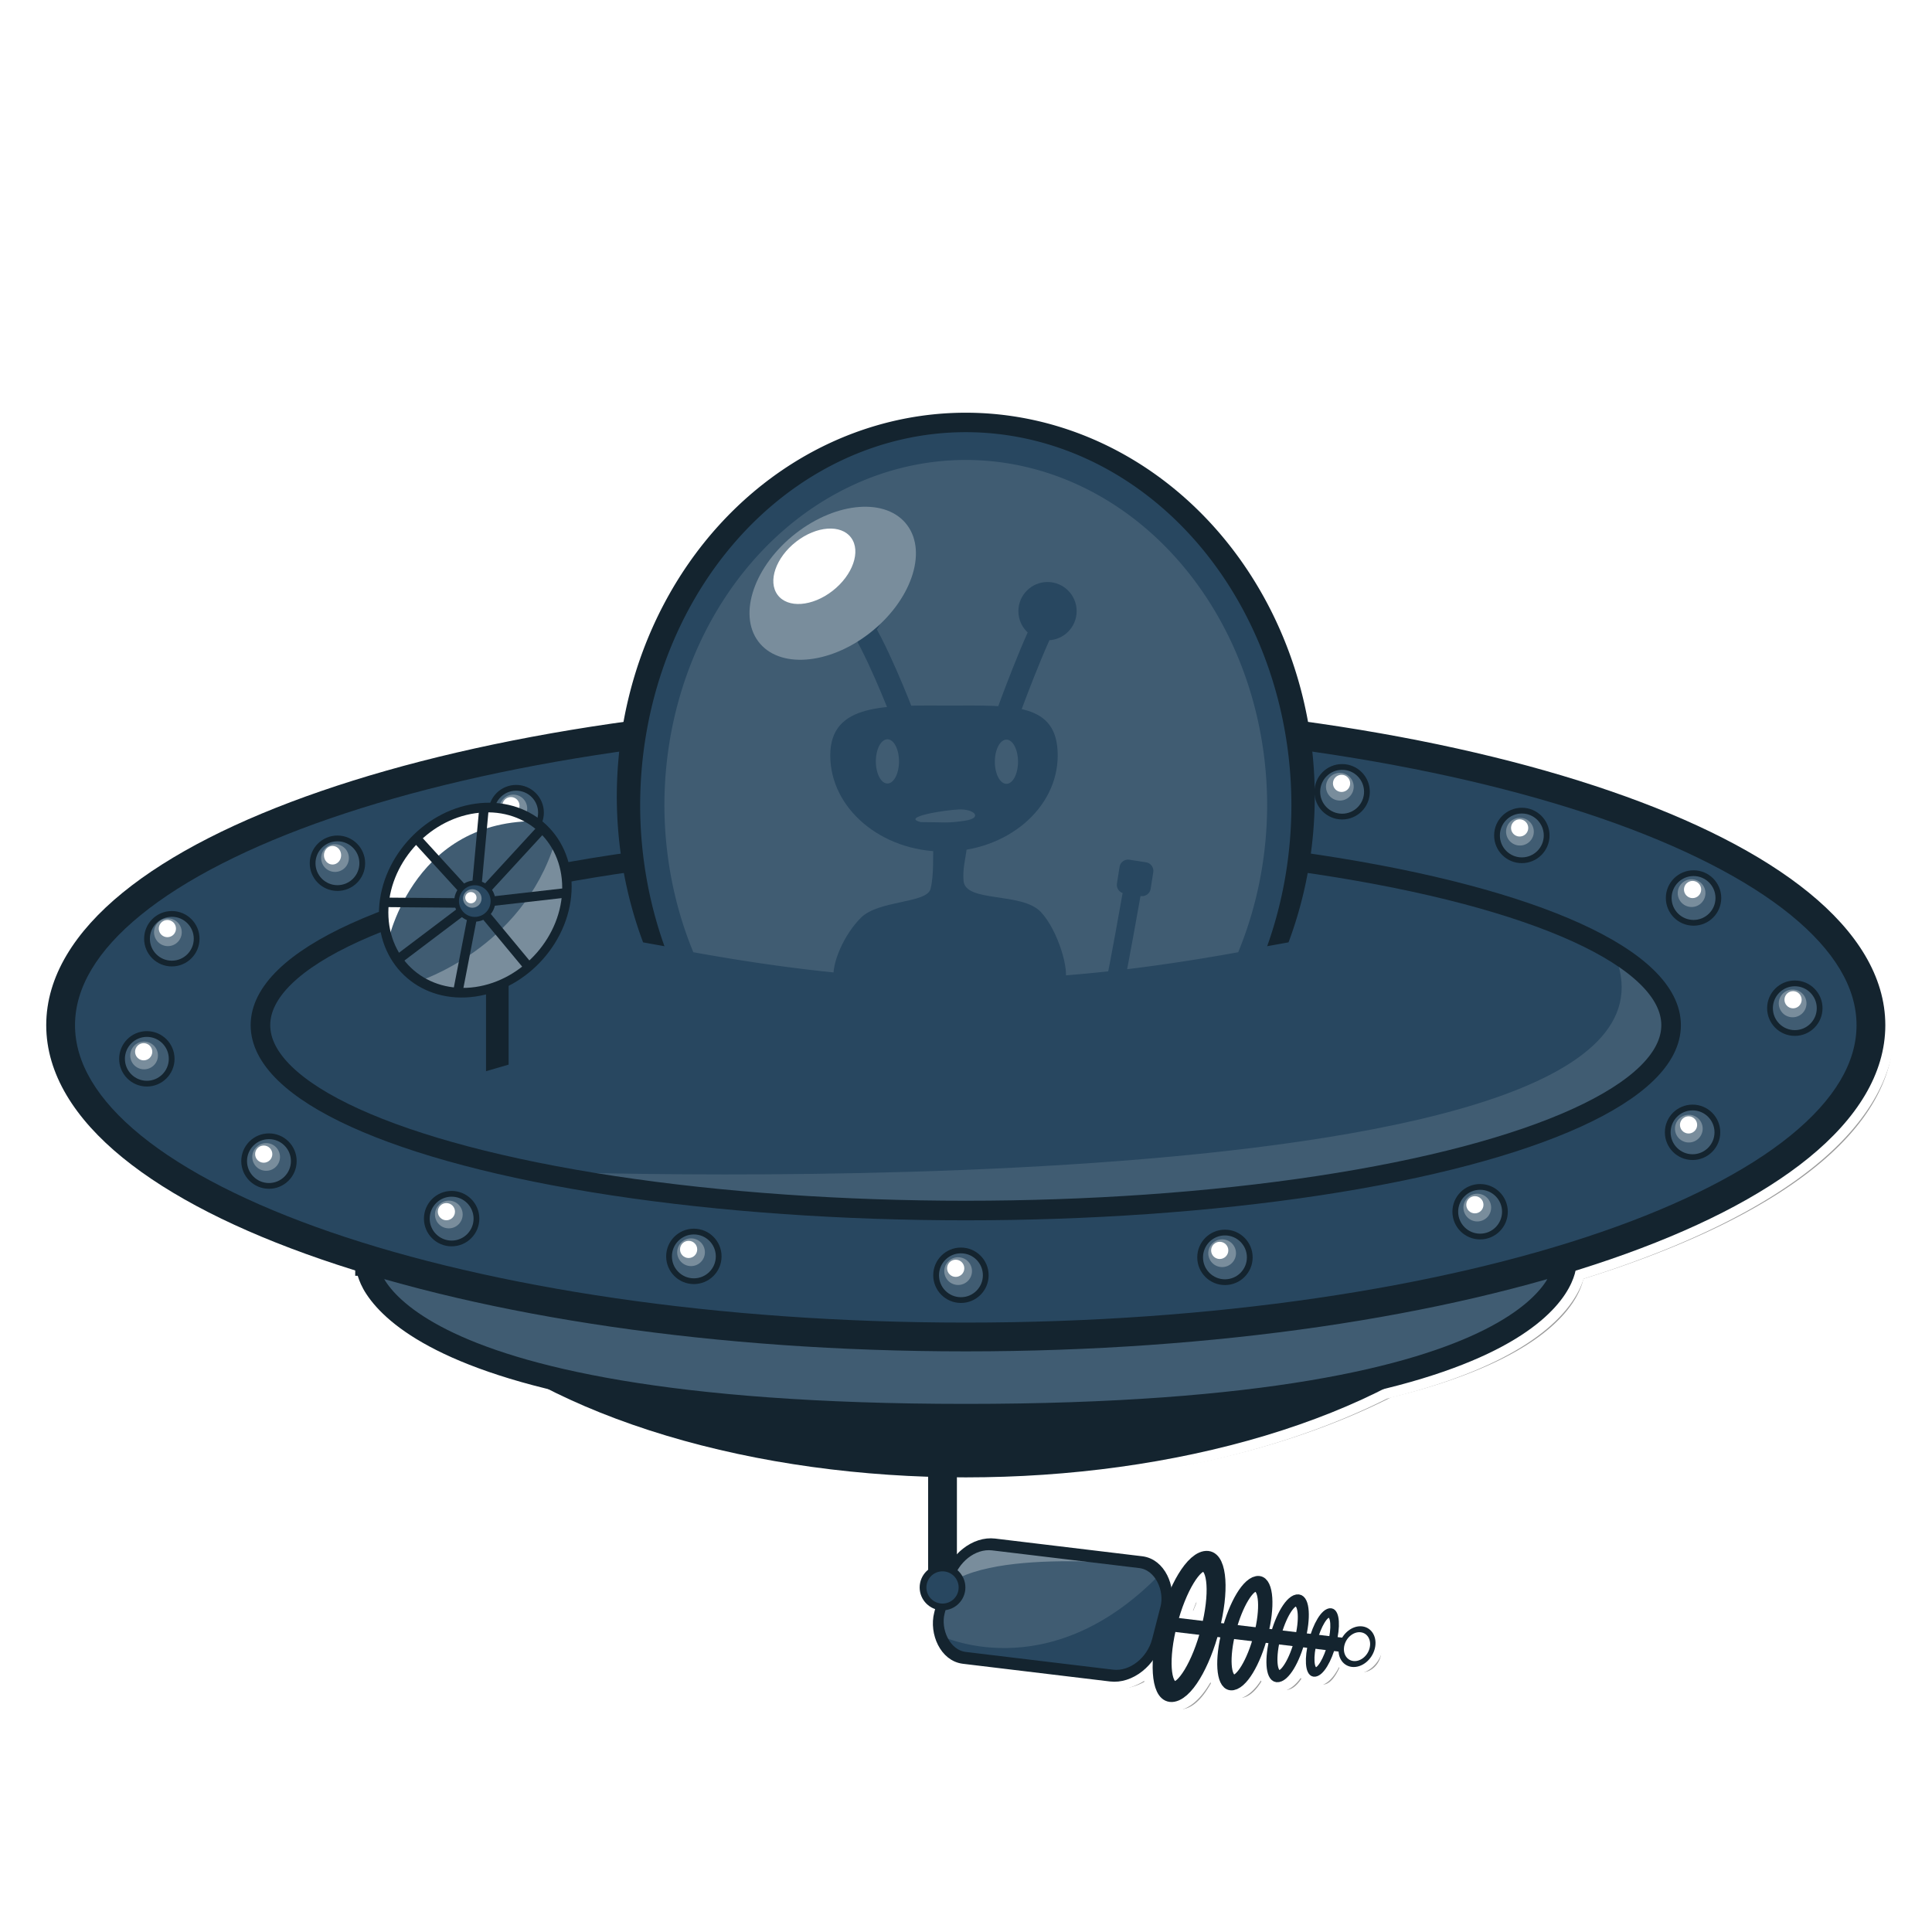 <?xml version="1.0" encoding="UTF-8"?>
<svg width="512" height="512" version="1.1" viewBox="0 0 512 512" xmlns="http://www.w3.org/2000/svg">
 <defs>
  <filter id="a" x="-.015" y="-.022" width="1.031" height="1.044" color-interpolation-filters="sRGB">
   <feGaussianBlur stdDeviation="3.108"/>
  </filter>
 </defs>
 <path d="m258 111.51a92.495 101.81 0 0 0 -90.627 81.938c-30.21 4.219-57.433 10.49-80.254 18.352-21.989 7.575-39.911 16.601-52.578 26.918s-20.262 22.221-20.262 35.127 7.595 24.808 20.262 35.125c12.667 10.317 30.589 19.343 52.578 26.918 2.942 1.013 5.962 1.997 9.047 2.957v1.428h0.658c0.42 1.338 1.044 2.95 2.326 4.891 2.825 4.276 8.25 9.621 18.539 14.812 7.283 3.675 17.026 7.293 30.084 10.441a158.78 82.644 0 0 0 100.25 23.023v24.738c-1.37 1.113-2.25 2.809-2.25 4.703 0 2.632 1.699 4.876 4.053 5.709l-0.225 0.871c-1.73 6.722 2.458 12.853 9.35 13.682l35.814 4.307c4.799 0.577 9.646-1.571 12.734-5.197-0.046 1.099-0.042 2.143 0.021 3.113 0.118 1.806 0.408 3.373 1.037 4.715 0.629 1.342 1.776 2.66 3.66 2.887 1.885 0.227 3.619-0.745 4.881-1.859 1.262-1.115 2.315-2.519 3.328-4.189 1.773-2.923 3.369-6.68 4.6-10.91l0.424 0.051c-0.648 3.045-0.923 5.846-0.773 8.123 0.089 1.367 0.309 2.554 0.785 3.57s1.345 2.012 2.772 2.184c1.427 0.172 2.74-0.562 3.695-1.406 0.955-0.844 1.752-1.907 2.519-3.172 1.277-2.105 2.418-4.803 3.33-7.816l0.463 0.057c-0.433 2.174-0.606 4.168-0.498 5.811 0.069 1.05 0.24 1.962 0.605 2.742 0.366 0.781 1.031 1.546 2.127 1.678 1.096 0.132 2.104-0.432 2.838-1.08 0.734-0.648 1.348-1.466 1.938-2.438 0.922-1.519 1.755-3.434 2.434-5.578l0.846 0.102c-0.279 1.534-0.386 2.942-0.309 4.119 0.054 0.819 0.184 1.53 0.469 2.139 0.285 0.608 0.804 1.206 1.658 1.309 0.854 0.103 1.643-0.338 2.215-0.844 0.572-0.505 1.048-1.141 1.508-1.898 0.66-1.088 1.261-2.438 1.766-3.945l1.857 0.225a3.933 4.834 30.873 0 0 2.967 3.184 3.933 4.834 30.873 0 0 5.201 -4.106 3.933 4.834 30.873 0 0 -2.838 -5.072 3.933 4.834 30.873 0 0 -4.385 2.301l-1.852-0.223c0.279-1.534 0.388-2.943 0.311-4.119-0.054-0.819-0.186-1.528-0.471-2.137-0.285-0.608-0.806-1.206-1.66-1.309-0.854-0.103-1.639 0.336-2.211 0.842-0.572 0.505-1.05 1.143-1.51 1.9-0.66 1.087-1.261 2.437-1.766 3.943l-0.846-0.102c0.433-2.174 0.606-4.168 0.498-5.811-0.069-1.05-0.238-1.962-0.604-2.742-0.366-0.781-1.033-1.546-2.129-1.678-1.096-0.132-2.104 0.432-2.838 1.08-0.734 0.648-1.35 1.464-1.939 2.436-0.922 1.519-1.753 3.435-2.432 5.58l-0.463-0.057c0.648-3.044 0.921-5.845 0.771-8.121-0.089-1.367-0.307-2.556-0.783-3.572-0.476-1.016-1.345-2.012-2.772-2.184-1.427-0.172-2.738 0.562-3.693 1.406s-1.756 1.909-2.523 3.174c-1.277 2.105-2.418 4.802-3.33 7.814l-0.422-0.051c0.956-4.263 1.332-8.168 1.125-11.328-0.118-1.806-0.408-3.373-1.037-4.715s-1.776-2.66-3.66-2.887c-1.885-0.227-3.617 0.745-4.879 1.859s-2.317 2.519-3.33 4.189c-0.545 0.898-1.072 1.88-1.578 2.926-1.091-4.129-4.571-7.28-9.371-7.857l-35.814-4.307c-4.331-0.521-8.704 1.177-11.785 4.178v-20.736a158.78 82.644 0 0 0 2.348 0.061 158.78 82.644 0 0 0 110.68 -23.393c12.829-3.122 22.427-6.701 29.625-10.332 10.289-5.191 15.712-10.533 18.537-14.809 1.412-2.138 2.169-4 2.562-5.389 0.087-0.306 0.15-0.593 0.205-0.867 3.161-0.981 6.256-1.986 9.268-3.023 21.989-7.575 39.913-16.601 52.58-26.918s20.26-22.219 20.26-35.125c-1e-5 -12.906-7.593-24.81-20.26-35.127-12.667-10.317-30.591-19.343-52.58-26.918-22.802-7.855-49.998-14.121-80.178-18.34a92.495 101.81 0 0 0 -90.701 -81.949zm63.043 307.19c0.031 0.055 0.03 0.037 0.07 0.123 0.265 0.565 0.535 1.669 0.629 3.106 0.162 2.478-0.145 5.94-0.982 9.76l-5.938-0.715c1.121-3.786 2.563-7.109 3.953-9.4 0.806-1.329 1.61-2.304 2.141-2.773 0.081-0.072 0.07-0.055 0.127-0.1zm13.873 5.295c0.023 0.041 0.022 0.027 0.053 0.092 0.2 0.428 0.403 1.266 0.475 2.353 0.116 1.775-0.102 4.227-0.66 6.934l-4.428-0.533c0.827-2.674 1.846-5.031 2.842-6.672 0.61-1.006 1.219-1.744 1.621-2.1 0.062-0.054 0.055-0.041 0.098-0.074zm10.695 3.904c0.018 0.032 0.017 0.022 0.041 0.072 0.154 0.328 0.309 0.971 0.363 1.807 0.083 1.271-0.046 2.986-0.41 4.896l-3.373-0.404c0.611-1.881 1.346-3.524 2.059-4.699 0.469-0.773 0.935-1.341 1.244-1.613 0.048-0.043 0.043-0.033 0.076-0.059zm8.742 2.965c0.014 0.025 0.015 0.017 0.033 0.057 0.12 0.256 0.241 0.755 0.283 1.406 0.059 0.897-0.028 2.088-0.254 3.408l-2.555-0.307c0.447-1.294 0.962-2.433 1.465-3.262 0.365-0.602 0.728-1.045 0.969-1.258 0.037-0.033 0.033-0.025 0.059-0.045zm-40.48 3.801 5.938 0.715c-1.121 3.785-2.561 7.109-3.951 9.4-0.806 1.329-1.612 2.302-2.143 2.772-0.081 0.072-0.07 0.055-0.127 0.1-0.031-0.055-0.03-0.037-0.07-0.123-0.265-0.565-0.533-1.669-0.627-3.106-0.162-2.478 0.144-5.938 0.98-9.758zm15.531 1.867 4.428 0.533c-0.827 2.675-1.846 5.032-2.842 6.674-0.61 1.006-1.219 1.742-1.621 2.098-0.062 0.054-0.055 0.041-0.098 0.074-0.023-0.041-0.023-0.028-0.053-0.092-0.2-0.428-0.403-1.264-0.475-2.352-0.116-1.775 0.101-4.228 0.66-6.936zm11.877 1.43 3.373 0.404c-0.611 1.881-1.345 3.526-2.059 4.701-0.469 0.773-0.935 1.339-1.244 1.611-0.048 0.043-0.043 0.033-0.076 0.059-0.018-0.032-0.017-0.021-0.041-0.072-0.154-0.328-0.311-0.969-0.365-1.805-0.083-1.271 0.047-2.988 0.412-4.898zm9.631 1.158 2.555 0.307c-0.447 1.293-0.962 2.431-1.465 3.26-0.365 0.602-0.728 1.045-0.969 1.258-0.037 0.033-0.033 0.025-0.059 0.045-0.014-0.025-0.015-0.017-0.033-0.057-0.12-0.256-0.241-0.755-0.283-1.406-0.059-0.897 0.028-2.087 0.254-3.406z" fill-opacity=".392" filter="url(#a)"/>
 <path d="m256 109.51a92.495 101.81 0 0 0 -90.627 81.938c-30.21 4.219-57.433 10.49-80.254 18.352-21.989 7.575-39.911 16.601-52.578 26.918s-20.262 22.221-20.262 35.127 7.595 24.808 20.262 35.125c12.667 10.317 30.589 19.343 52.578 26.918 2.942 1.013 5.962 1.997 9.047 2.957v1.428h0.658c0.42 1.338 1.044 2.95 2.326 4.891 2.825 4.276 8.25 9.621 18.539 14.812 7.283 3.675 17.026 7.293 30.084 10.441a158.78 82.644 0 0 0 100.25 23.023v24.738c-1.37 1.113-2.25 2.809-2.25 4.703 0 2.632 1.699 4.876 4.053 5.709l-0.225 0.871c-1.73 6.722 2.458 12.853 9.35 13.682l35.814 4.307c4.799 0.577 9.646-1.571 12.734-5.197-0.046 1.099-0.042 2.143 0.021 3.113 0.118 1.806 0.408 3.373 1.037 4.715 0.629 1.342 1.776 2.66 3.66 2.887 1.885 0.227 3.619-0.745 4.881-1.859 1.262-1.115 2.315-2.519 3.328-4.189 1.773-2.923 3.369-6.68 4.6-10.91l0.424 0.051c-0.648 3.045-0.923 5.846-0.773 8.123 0.089 1.367 0.309 2.554 0.785 3.57s1.345 2.012 2.772 2.184c1.427 0.172 2.74-0.562 3.695-1.406 0.955-0.844 1.752-1.907 2.519-3.172 1.277-2.105 2.418-4.803 3.33-7.816l0.463 0.057c-0.433 2.174-0.606 4.168-0.498 5.811 0.069 1.05 0.24 1.962 0.605 2.742 0.366 0.781 1.031 1.546 2.127 1.678 1.096 0.132 2.104-0.432 2.838-1.08 0.734-0.648 1.348-1.466 1.938-2.438 0.922-1.519 1.755-3.434 2.434-5.578l0.846 0.102c-0.279 1.534-0.386 2.942-0.309 4.119 0.054 0.819 0.184 1.53 0.469 2.139 0.285 0.608 0.804 1.206 1.658 1.309 0.854 0.103 1.643-0.338 2.215-0.844 0.572-0.505 1.048-1.141 1.508-1.898 0.66-1.088 1.261-2.438 1.766-3.945l1.857 0.225a3.933 4.834 30.873 0 0 2.967 3.184 3.933 4.834 30.873 0 0 5.201 -4.106 3.933 4.834 30.873 0 0 -2.838 -5.072 3.933 4.834 30.873 0 0 -4.385 2.301l-1.852-0.223c0.279-1.534 0.388-2.943 0.311-4.119-0.054-0.819-0.186-1.528-0.471-2.137-0.285-0.608-0.806-1.206-1.66-1.309-0.854-0.103-1.639 0.336-2.211 0.842-0.572 0.505-1.05 1.143-1.51 1.9-0.66 1.087-1.261 2.437-1.766 3.943l-0.846-0.102c0.433-2.174 0.606-4.168 0.498-5.811-0.069-1.05-0.238-1.962-0.604-2.742-0.366-0.781-1.033-1.546-2.129-1.678-1.096-0.132-2.104 0.432-2.838 1.08-0.734 0.648-1.35 1.464-1.939 2.436-0.922 1.519-1.753 3.435-2.432 5.58l-0.463-0.057c0.648-3.044 0.921-5.845 0.771-8.121-0.089-1.367-0.307-2.556-0.783-3.572-0.476-1.016-1.345-2.012-2.772-2.184-1.427-0.172-2.738 0.562-3.693 1.406s-1.756 1.909-2.523 3.174c-1.277 2.105-2.418 4.802-3.33 7.814l-0.422-0.051c0.956-4.263 1.332-8.168 1.125-11.328-0.118-1.806-0.408-3.373-1.037-4.715s-1.776-2.66-3.66-2.887c-1.885-0.227-3.617 0.745-4.879 1.859s-2.317 2.519-3.33 4.189c-0.545 0.898-1.072 1.88-1.578 2.926-1.091-4.129-4.571-7.28-9.371-7.857l-35.814-4.307c-4.331-0.521-8.704 1.177-11.785 4.178v-20.736a158.78 82.644 0 0 0 2.348 0.061 158.78 82.644 0 0 0 110.68 -23.393c12.829-3.122 22.427-6.701 29.625-10.332 10.289-5.191 15.712-10.533 18.537-14.809 1.412-2.138 2.169-4 2.562-5.389 0.087-0.306 0.15-0.593 0.205-0.867 3.161-0.981 6.256-1.986 9.268-3.023 21.989-7.575 39.913-16.601 52.58-26.918s20.26-22.219 20.26-35.125c-1e-5 -12.906-7.593-24.81-20.26-35.127-12.667-10.317-30.591-19.343-52.58-26.918-22.802-7.855-49.998-14.121-80.178-18.34a92.495 101.81 0 0 0 -90.701 -81.949zm63.043 307.19c0.031 0.055 0.03 0.037 0.07 0.123 0.265 0.565 0.535 1.669 0.629 3.106 0.162 2.478-0.145 5.94-0.982 9.76l-5.938-0.715c1.121-3.786 2.563-7.109 3.953-9.4 0.806-1.329 1.61-2.304 2.141-2.773 0.081-0.072 0.07-0.055 0.127-0.1zm13.873 5.295c0.023 0.041 0.022 0.027 0.053 0.092 0.2 0.428 0.403 1.266 0.475 2.353 0.116 1.775-0.102 4.227-0.66 6.934l-4.428-0.533c0.827-2.674 1.846-5.031 2.842-6.672 0.61-1.006 1.219-1.744 1.621-2.1 0.062-0.054 0.055-0.041 0.098-0.074zm10.695 3.904c0.018 0.032 0.017 0.022 0.041 0.072 0.154 0.328 0.309 0.971 0.363 1.807 0.083 1.271-0.046 2.986-0.41 4.896l-3.373-0.404c0.611-1.881 1.346-3.524 2.059-4.699 0.469-0.773 0.935-1.341 1.244-1.613 0.048-0.043 0.043-0.033 0.076-0.059zm8.742 2.965c0.014 0.025 0.015 0.017 0.033 0.057 0.12 0.256 0.241 0.755 0.283 1.406 0.059 0.897-0.028 2.088-0.254 3.408l-2.555-0.307c0.447-1.294 0.962-2.433 1.465-3.262 0.365-0.602 0.728-1.045 0.969-1.258 0.037-0.033 0.033-0.025 0.059-0.045zm-40.48 3.801 5.938 0.715c-1.121 3.785-2.561 7.109-3.951 9.4-0.806 1.329-1.612 2.302-2.143 2.772-0.081 0.072-0.07 0.055-0.127 0.1-0.031-0.055-0.03-0.037-0.07-0.123-0.265-0.565-0.533-1.669-0.627-3.106-0.162-2.478 0.144-5.938 0.98-9.758zm15.531 1.867 4.428 0.533c-0.827 2.675-1.846 5.032-2.842 6.674-0.61 1.006-1.219 1.742-1.621 2.098-0.062 0.054-0.055 0.041-0.098 0.074-0.023-0.041-0.023-0.028-0.053-0.092-0.2-0.428-0.403-1.264-0.475-2.352-0.116-1.775 0.101-4.228 0.66-6.936zm11.877 1.43 3.373 0.404c-0.611 1.881-1.345 3.526-2.059 4.701-0.469 0.773-0.935 1.339-1.244 1.611-0.048 0.043-0.043 0.033-0.076 0.059-0.018-0.032-0.017-0.021-0.041-0.072-0.154-0.328-0.311-0.969-0.365-1.805-0.083-1.271 0.047-2.988 0.412-4.898zm9.631 1.158 2.555 0.307c-0.447 1.293-0.962 2.431-1.465 3.26-0.365 0.602-0.728 1.045-0.969 1.258-0.037 0.033-0.033 0.025-0.059 0.045-0.014-0.025-0.015-0.017-0.033-0.057-0.12-0.256-0.241-0.755-0.283-1.406-0.059-0.897 0.028-2.087 0.254-3.406z" fill="none" stroke="#fff" stroke-linecap="round" stroke-linejoin="round" stroke-width="5"/>
 <g transform="matrix(1.525 0 0 1.525 -134.46 -118.72)">
  <ellipse cx="256" cy="280.4" rx="104.1" ry="54.184" fill="#14242f"/>
  <path d="m151.9 297.55 208.21 2e-3s-8.9e-4 26.261-104.1 26.261c-104.1 0-104.1-26.263-104.1-26.263z" fill="#405c72" fill-rule="evenodd"/>
  <path d="m151.9 295.55 2 2h-4v2h0.432c0.275 0.877 0.685 1.935 1.525 3.207 1.852 2.803 5.408 6.307 12.154 9.711 13.492 6.807 39.773 13.346 91.992 13.346s78.499-6.539 91.99-13.346c6.746-3.403 10.302-6.906 12.154-9.709 0.926-1.401 1.422-2.623 1.68-3.533 0.258-0.91 0.279-1.672 0.279-1.672v-2.002l-210.21-2e-3zm2.811 4 202.58 2e-3c-0.174 0.355-0.192 0.563-0.482 1.002-1.401 2.121-4.352 5.182-10.619 8.344-12.534 6.324-38.306 12.916-90.189 12.916s-77.655-6.594-90.189-12.918c-6.267-3.162-9.218-6.223-10.619-8.344-0.29-0.44-0.31-0.647-0.484-1.002z" color="#000000" color-rendering="auto" fill="#14242f" fill-rule="evenodd" image-rendering="auto" shape-rendering="auto" solid-color="#000000" style="block-progression:tb;isolation:auto;mix-blend-mode:normal;text-decoration-color:#000000;text-decoration-line:none;text-decoration-style:solid;text-indent:0;text-transform:none;white-space:normal"/>
  <ellipse cx="256" cy="256" rx="157.29" ry="54.184" fill="#284760"/>
  <path d="m256 199.32c-43.667 0-83.201 6.073-112.04 16.006-14.417 4.966-26.168 10.884-34.473 17.648-8.305 6.764-13.283 14.567-13.283 23.029-1e-6 8.462 4.978 16.265 13.283 23.029 8.305 6.764 20.056 12.682 34.473 17.648 28.834 9.933 68.368 16.006 112.04 16.006s83.201-6.073 112.04-16.006c14.417-4.966 26.168-10.884 34.473-17.648 8.305-6.764 13.283-14.567 13.283-23.029-1e-5 -8.462-4.978-16.265-13.283-23.029-8.305-6.764-20.056-12.682-34.473-17.648-28.834-9.933-68.368-16.006-112.04-16.006zm0 5c43.202 0 82.313 6.054 110.41 15.732 14.047 4.839 25.332 10.598 32.945 16.799 7.614 6.201 11.439 12.652 11.439 19.152 0 6.501-3.826 12.951-11.439 19.152-7.614 6.201-18.898 11.96-32.945 16.799-28.094 9.678-67.205 15.732-110.41 15.732s-82.313-6.054-110.41-15.732c-14.047-4.839-25.332-10.598-32.945-16.799-7.614-6.201-11.439-12.652-11.439-19.152 1e-5 -6.501 3.826-12.951 11.439-19.152 7.614-6.201 18.898-11.96 32.945-16.799 28.094-9.678 67.205-15.732 110.41-15.732z" color="#000000" color-rendering="auto" fill="#14242f" image-rendering="auto" shape-rendering="auto" solid-color="#000000" style="block-progression:tb;isolation:auto;mix-blend-mode:normal;text-decoration-color:#000000;text-decoration-line:none;text-decoration-style:solid;text-indent:0;text-transform:none;white-space:normal"/>
  <circle cx="321.4" cy="215.44" r="4.313" fill="#405c72" stroke="#14242f" stroke-linecap="round" stroke-linejoin="round"/>
  <circle transform="matrix(.37 .929 -.929 .37 0 0)" cx="318.12" cy="-218.84" r="2.409" fill="#798d9c"/>
  <circle transform="matrix(.37 .929 -.929 .37 0 0)" cx="317.69" cy="-219.33" r="1.494" fill="#fff"/>
  <path d="m256 149.57a60.643 66.749 0 0 0 -60.644 66.75 60.643 66.749 0 0 0 4.569 25.289c16.594 3.056 35.697 5.822 56.074 5.822 20.384 0 39.493-2.769 56.091-5.826a60.643 66.749 0 0 0 4.553 -25.285 60.643 66.749 0 0 0 -60.644 -66.75z" fill="#14242f"/>
  <path d="m368.54 243.24 7.196 5.873 2.921 5.495s0.732 6.221-3.05 9.271c-3.782 3.05-12.809 12.443-51.357 19.274-38.548 6.831-83.928 4.392-101.01 3.66-17.078-0.732-41.232-5.367-41.232-5.367s207.15 7.761 186.53-38.206z" fill="#405c72" fill-rule="evenodd"/>
  <ellipse cx="256" cy="256" rx="122.57" ry="32.211" fill="none" stroke="#14242f" stroke-linecap="round" stroke-linejoin="round" stroke-width="3.403"/>
  <path d="m256 152.95a56.586 64.867 0 0 0 -56.586 64.867 56.586 64.867 0 0 0 4.264 24.576c15.483 2.97 33.309 5.658 52.322 5.658 19.02 0 36.851-2.691 52.338-5.662a56.586 64.867 0 0 0 4.248 -24.572 56.586 64.867 0 0 0 -56.586 -64.867z" fill="#284760"/>
  <path d="m256 157.78a52.372 60.036 0 0 0 -52.371 60.037 52.372 60.036 0 0 0 5.025 25.508c14.281 2.577 30.346 4.727 47.346 4.727 16.997 0 33.061-2.148 47.34-4.725a52.372 60.036 0 0 0 5.031 -25.51 52.372 60.036 0 0 0 -52.371 -60.037z" fill="#405c72"/>
  <g transform="translate(-10.064 .261)">
   <path d="m282.04 208.86c0 9.23-8.848 16.712-19.762 16.712-10.914 0-19.762-7.482-19.762-16.712s9.824-8.661 20.738-8.661c10.914 1e-5 18.786-0.569 18.786 8.661z" fill="#284760"/>
   <ellipse cx="252.45" cy="209.9" rx="2.013" ry="3.843" fill="#405c72"/>
   <ellipse cx="273.13" cy="209.96" rx="2.013" ry="3.843" fill="#405c72"/>
   <path d="m273.25 201.91s4.88-13.541 7.685-18.176" fill="none" stroke="#284760" stroke-linecap="round" stroke-width="4"/>
   <path d="m254.96 201.54s-4.88-12.687-7.929-16.468" fill="none" stroke="#284760" stroke-linecap="round" stroke-width="4"/>
   <circle cx="280.27" cy="183.79" r="5.062" fill="#284760"/>
   <circle cx="246.54" cy="183.97" r="5.062" fill="#284760"/>
   <path d="m258.25 220.45c4.026 0 4.514 0.244 7.685-0.244 3.172-0.488 1.586-2.074-1.098-1.952-2.684 0.122-10.125 1.342-6.587 2.196z" fill="#405c72" fill-rule="evenodd"/>
   <path d="m260.44 224.23c-0.122 2.196 0.122 5.245-0.488 7.807-0.61 2.562-8.971 1.946-12.077 5.002-2.843 2.797-5.245 7.929-4.758 10.979 0.488 3.05 18.786 3.782 24.276 3.904 5.489 0.122 14.883-1.586 15.858-3.538 0.976-1.952-1.17-9.172-4.148-12.321-3.31-3.5-13.053-1.586-13.419-5.367-0.366-3.782 1.83-7.319-0.61-7.441-2.44-0.122-2.806 0.244-4.636 0.976z" fill="#284760" fill-rule="evenodd"/>
  </g>
  <ellipse transform="matrix(.595 .804 -.789 .614 0 0)" cx="284.47" cy="-80.631" rx="10.783" ry="16.421" fill="#798d9c"/>
  <circle cx="118.03" cy="240.98" r="4.313" fill="#405c72" stroke="#14242f" stroke-linecap="round" stroke-linejoin="round"/>
  <circle transform="matrix(.841 .541 -.541 .841 0 0)" cx="228.46" cy="138.24" r="2.409" fill="#798d9c"/>
  <circle transform="matrix(.841 .541 -.541 .841 0 0)" cx="228.04" cy="137.75" r="1.494" fill="#fff"/>
  <circle cx="113.69" cy="261.85" r="4.313" fill="#405c72" stroke="#14242f" stroke-linecap="round" stroke-linejoin="round"/>
  <circle transform="matrix(.827 .563 -.563 .827 0 0)" cx="240.5" cy="152.19" r="2.409" fill="#798d9c"/>
  <circle transform="matrix(.827 .563 -.563 .827 0 0)" cx="240.08" cy="151.7" r="1.494" fill="#fff"/>
  <g transform="translate(-19.84 128.01)">
   <circle cx="154.75" cy="151.61" r="4.313" fill="#405c72" stroke="#14242f" stroke-linecap="round" stroke-linejoin="round"/>
   <circle cx="154.26" cy="150.89" r="2.409" fill="#798d9c"/>
   <circle cx="153.84" cy="150.4" r="1.494" fill="#fff"/>
  </g>
  <g transform="translate(11.904 138.01)">
   <circle cx="154.75" cy="151.61" r="4.313" fill="#405c72" stroke="#14242f" stroke-linecap="round" stroke-linejoin="round"/>
   <circle cx="154.26" cy="150.89" r="2.409" fill="#798d9c"/>
   <circle cx="153.84" cy="150.4" r="1.494" fill="#fff"/>
  </g>
  <g transform="translate(53.998 144.57)">
   <circle cx="154.75" cy="151.61" r="4.313" fill="#405c72" stroke="#14242f" stroke-linecap="round" stroke-linejoin="round"/>
   <circle cx="154.26" cy="150.89" r="2.409" fill="#798d9c"/>
   <circle cx="153.84" cy="150.4" r="1.494" fill="#fff"/>
  </g>
  <g transform="translate(100.41 147.85)">
   <circle cx="154.75" cy="151.61" r="4.313" fill="#405c72" stroke="#14242f" stroke-linecap="round" stroke-linejoin="round"/>
   <circle cx="154.26" cy="150.89" r="2.409" fill="#798d9c"/>
   <circle cx="153.84" cy="150.4" r="1.494" fill="#fff"/>
  </g>
  <g transform="translate(146.29 144.74)">
   <circle cx="154.75" cy="151.61" r="4.313" fill="#405c72" stroke="#14242f" stroke-linecap="round" stroke-linejoin="round"/>
   <circle cx="154.26" cy="150.89" r="2.409" fill="#798d9c"/>
   <circle cx="153.84" cy="150.4" r="1.494" fill="#fff"/>
  </g>
  <g transform="translate(190.63 136.81)">
   <circle cx="154.75" cy="151.61" r="4.313" fill="#405c72" stroke="#14242f" stroke-linecap="round" stroke-linejoin="round"/>
   <circle cx="154.26" cy="150.89" r="2.409" fill="#798d9c"/>
   <circle cx="153.84" cy="150.4" r="1.494" fill="#fff"/>
  </g>
  <circle cx="382.3" cy="274.62" r="4.313" fill="#405c72" stroke="#14242f" stroke-linecap="round" stroke-linejoin="round"/>
  <circle transform="matrix(.796 .605 -.605 .796 0 0)" cx="469.72" cy="-12.815" r="2.409" fill="#798d9c"/>
  <circle transform="matrix(.796 .605 -.605 .796 0 0)" cx="469.29" cy="-13.303" r="1.494" fill="#fff"/>
  <circle cx="400.07" cy="253.05" r="4.313" fill="#405c72" stroke="#14242f" stroke-linecap="round" stroke-linejoin="round"/>
  <circle transform="matrix(.676 .737 -.737 .676 0 0)" cx="456.01" cy="-124.05" r="2.409" fill="#798d9c"/>
  <circle transform="matrix(.676 .737 -.737 .676 0 0)" cx="455.59" cy="-124.54" r="1.494" fill="#fff"/>
  <circle cx="382.47" cy="233.9" r="4.313" fill="#405c72" stroke="#14242f" stroke-linecap="round" stroke-linejoin="round"/>
  <circle transform="matrix(.552 .834 -.834 .552 0 0)" cx="405.2" cy="-190" r="2.409" fill="#798d9c"/>
  <circle transform="matrix(.552 .834 -.834 .552 0 0)" cx="404.77" cy="-190.49" r="1.494" fill="#fff"/>
  <circle cx="352.63" cy="223.03" r="4.313" fill="#405c72" stroke="#14242f" stroke-linecap="round" stroke-linejoin="round"/>
  <circle transform="matrix(.802 .598 -.598 .802 0 0)" cx="415.19" cy="-32.308" r="2.409" fill="#798d9c"/>
  <circle transform="matrix(.802 .598 -.598 .802 0 0)" cx="414.76" cy="-32.796" r="1.494" fill="#fff"/>
  <circle cx="146.81" cy="227.86" r="4.313" fill="#405c72" stroke="#14242f" stroke-linecap="round" stroke-linejoin="round"/>
  <circle cx="146.39" cy="226.96" r="2.409" fill="#798d9c"/>
  <ellipse cx="145.96" cy="226.47" rx="1.494" ry="1.616" fill="#fff"/>
  <g transform="translate(23.117 67.454)">
   <circle cx="154.75" cy="151.61" r="4.313" fill="#405c72" stroke="#14242f" stroke-linecap="round" stroke-linejoin="round"/>
   <circle cx="154.26" cy="150.89" r="2.409" fill="#798d9c"/>
   <circle cx="153.84" cy="150.4" r="1.494" fill="#fff"/>
  </g>
  <g transform="translate(3.278 -.345)" stroke="#284760" stroke-linecap="round">
   <path d="m278.66 248.94c0.403-1.302 2.975-15.871 2.975-15.871" fill="none" stroke-width="3.15"/>
   <rect transform="matrix(.988 .155 -.155 .988 0 0)" x="313.01" y="182.75" width="2.928" height="2.928" fill="#284760" stroke-linejoin="round" stroke-width="3"/>
  </g>
  <g transform="matrix(-1 0 0 1 512.66 -.554)">
   <path d="m340.03 264.55v-24.46h6.542l-6.542-6.542-10.915 1.035 1.355 3.727-1.247-0.863 6.88 3.972v21.993z" fill="#14242f" fill-rule="evenodd"/>
   <ellipse transform="matrix(-.99 -.141 0 1 0 0)" cx="-345.35" cy="186.13" rx="16.089" ry="15.928" fill="#405c72" stroke="#14242f" stroke-linecap="round" stroke-linejoin="round" stroke-width=".829"/>
   <path d="m331.72 221.1 4.274-1.86 7.994-0.101 5.028 2.413 4.827 4.425 3.771 6.587-0.352 10.257s-3.972-21.57-25.542-21.721z" fill="#fff" fill-rule="evenodd"/>
   <path d="m328.05 224.77-2.212 5.983s0.955 7.089 1.056 7.441c0.101 0.352 3.67 6.536 3.67 6.536l5.38 4.274 5.43 1.609 5.732 0.302 4.726-1.961s-18.05-5.631-23.782-24.184z" fill="#798d9c" fill-rule="evenodd"/>
   <ellipse transform="matrix(-.99 -.141 0 1 0 0)" cx="-345.35" cy="186.13" rx="16.089" ry="15.928" fill="none" stroke="#14242f" stroke-linecap="round" stroke-linejoin="round" stroke-width="1.657"/>
   <path d="m340.38 218.82 1.493 16.141 3.107 16.066" fill="none" stroke="#14242f" stroke-linejoin="round" stroke-width="1.649"/>
   <path d="m325.97 233.54 15.859 1.803 15.846-0.134" fill="none" stroke="#14242f" stroke-linejoin="round" stroke-width="1.649"/>
   <path d="m330.3 222.38 11.581 12.589 13.58 10.263" fill="none" stroke="#14242f" stroke-linejoin="round" stroke-width="1.649"/>
   <path d="m352.05 224.16-10.216 11.186-9.288 11.192" fill="none" stroke="#14242f" stroke-linejoin="round" stroke-width="1.649"/>
   <circle transform="scale(-1,1)" cx="-341.98" cy="234.99" r="3.163" fill="#284760" stroke="#14242f" stroke-linecap="round" stroke-linejoin="round" stroke-width=".824"/>
   <circle transform="scale(-1,1)" cx="-342.41" cy="234.54" r="1.609" fill="#798d9c"/>
   <circle transform="scale(-1,1)" cx="-342.66" cy="234.4" r=".98" fill="#fff"/>
  </g>
  <ellipse transform="matrix(.595 .804 -.789 .614 0 0)" cx="280.18" cy="-79.82" rx="5.315" ry="8.094" fill="#fff"/>
  <g transform="matrix(.449 .054 -.132 .513 195.32 153.03)">
   <rect x="235.22" y="350.43" width="84.376" height="38.415" ry="13.72" fill="#405c72"/>
   <path d="m319.6 367.28v4.719h75.643v-4.719h-75.643z" color="#000000" color-rendering="auto" fill="#14242f" fill-rule="evenodd" image-rendering="auto" shape-rendering="auto" solid-color="#000000" style="block-progression:tb;isolation:auto;mix-blend-mode:normal;text-decoration-color:#000000;text-decoration-line:none;text-decoration-style:solid;text-indent:0;text-transform:none;white-space:normal"/>
   <circle cx="395.24" cy="369.64" r="5.866" fill="#fff" stroke="#14242f" stroke-linejoin="round" stroke-width="2"/>
   <ellipse cx="381.84" cy="369.64" rx="3.713" ry="9.994" fill="none" stroke="#14242f" stroke-linejoin="round" stroke-width="3.189"/>
   <ellipse cx="368.38" cy="369.64" rx="4.764" ry="12.821" fill="none" stroke="#14242f" stroke-linejoin="round" stroke-width="4.091"/>
   <ellipse cx="351.82" cy="369.64" rx="6.201" ry="16.689" fill="none" stroke="#14242f" stroke-linejoin="round" stroke-width="5.325"/>
   <ellipse cx="330.25" cy="369.64" rx="8.191" ry="22.046" fill="none" stroke="#14242f" stroke-linejoin="round" stroke-width="7.034"/>
   <path d="m314.43 353.41c1.976 1.929 4.035 8.329 4.035 8.329l1.725 13.801-6.728 10.524-10.351 3.278-30.191 0.173-29.673-1.208-6.383-6.038s46.446 14.05 77.566-28.858z" fill="#284760" fill-rule="evenodd"/>
   <path d="m233.59 368.12 4.14-11.731 5.003-4.485 13.456-1.38 54.343 0.69s-67.627 0-76.943 16.907z" fill="#798d9c" fill-rule="evenodd"/>
   <rect x="235.22" y="350.43" width="84.376" height="38.415" ry="13.72" fill="none" stroke="#14242f" stroke-linejoin="round" stroke-width="4"/>
  </g>
  <path d="m251.96 353.72v-22.341" fill="none" stroke="#14242f" stroke-width="5"/>
  <circle cx="251.96" cy="353.72" r="3.388" fill="#284760"/>
  <path d="m251.96 349.74c-2.188 0-3.974 1.786-3.974 3.974s1.786 3.974 3.974 3.974 3.974-1.786 3.974-3.974-1.786-3.974-3.974-3.974zm0 1.172c1.554 0 2.801 1.247 2.801 2.801s-1.247 2.801-2.801 2.801-2.801-1.247-2.801-2.801 1.247-2.801 2.801-2.801z" color="#000000" color-rendering="auto" fill="#14242f" image-rendering="auto" shape-rendering="auto" solid-color="#000000" style="block-progression:tb;isolation:auto;mix-blend-mode:normal;text-decoration-color:#000000;text-decoration-line:none;text-decoration-style:solid;text-indent:0;text-transform:none;white-space:normal"/>
 </g>
</svg>
